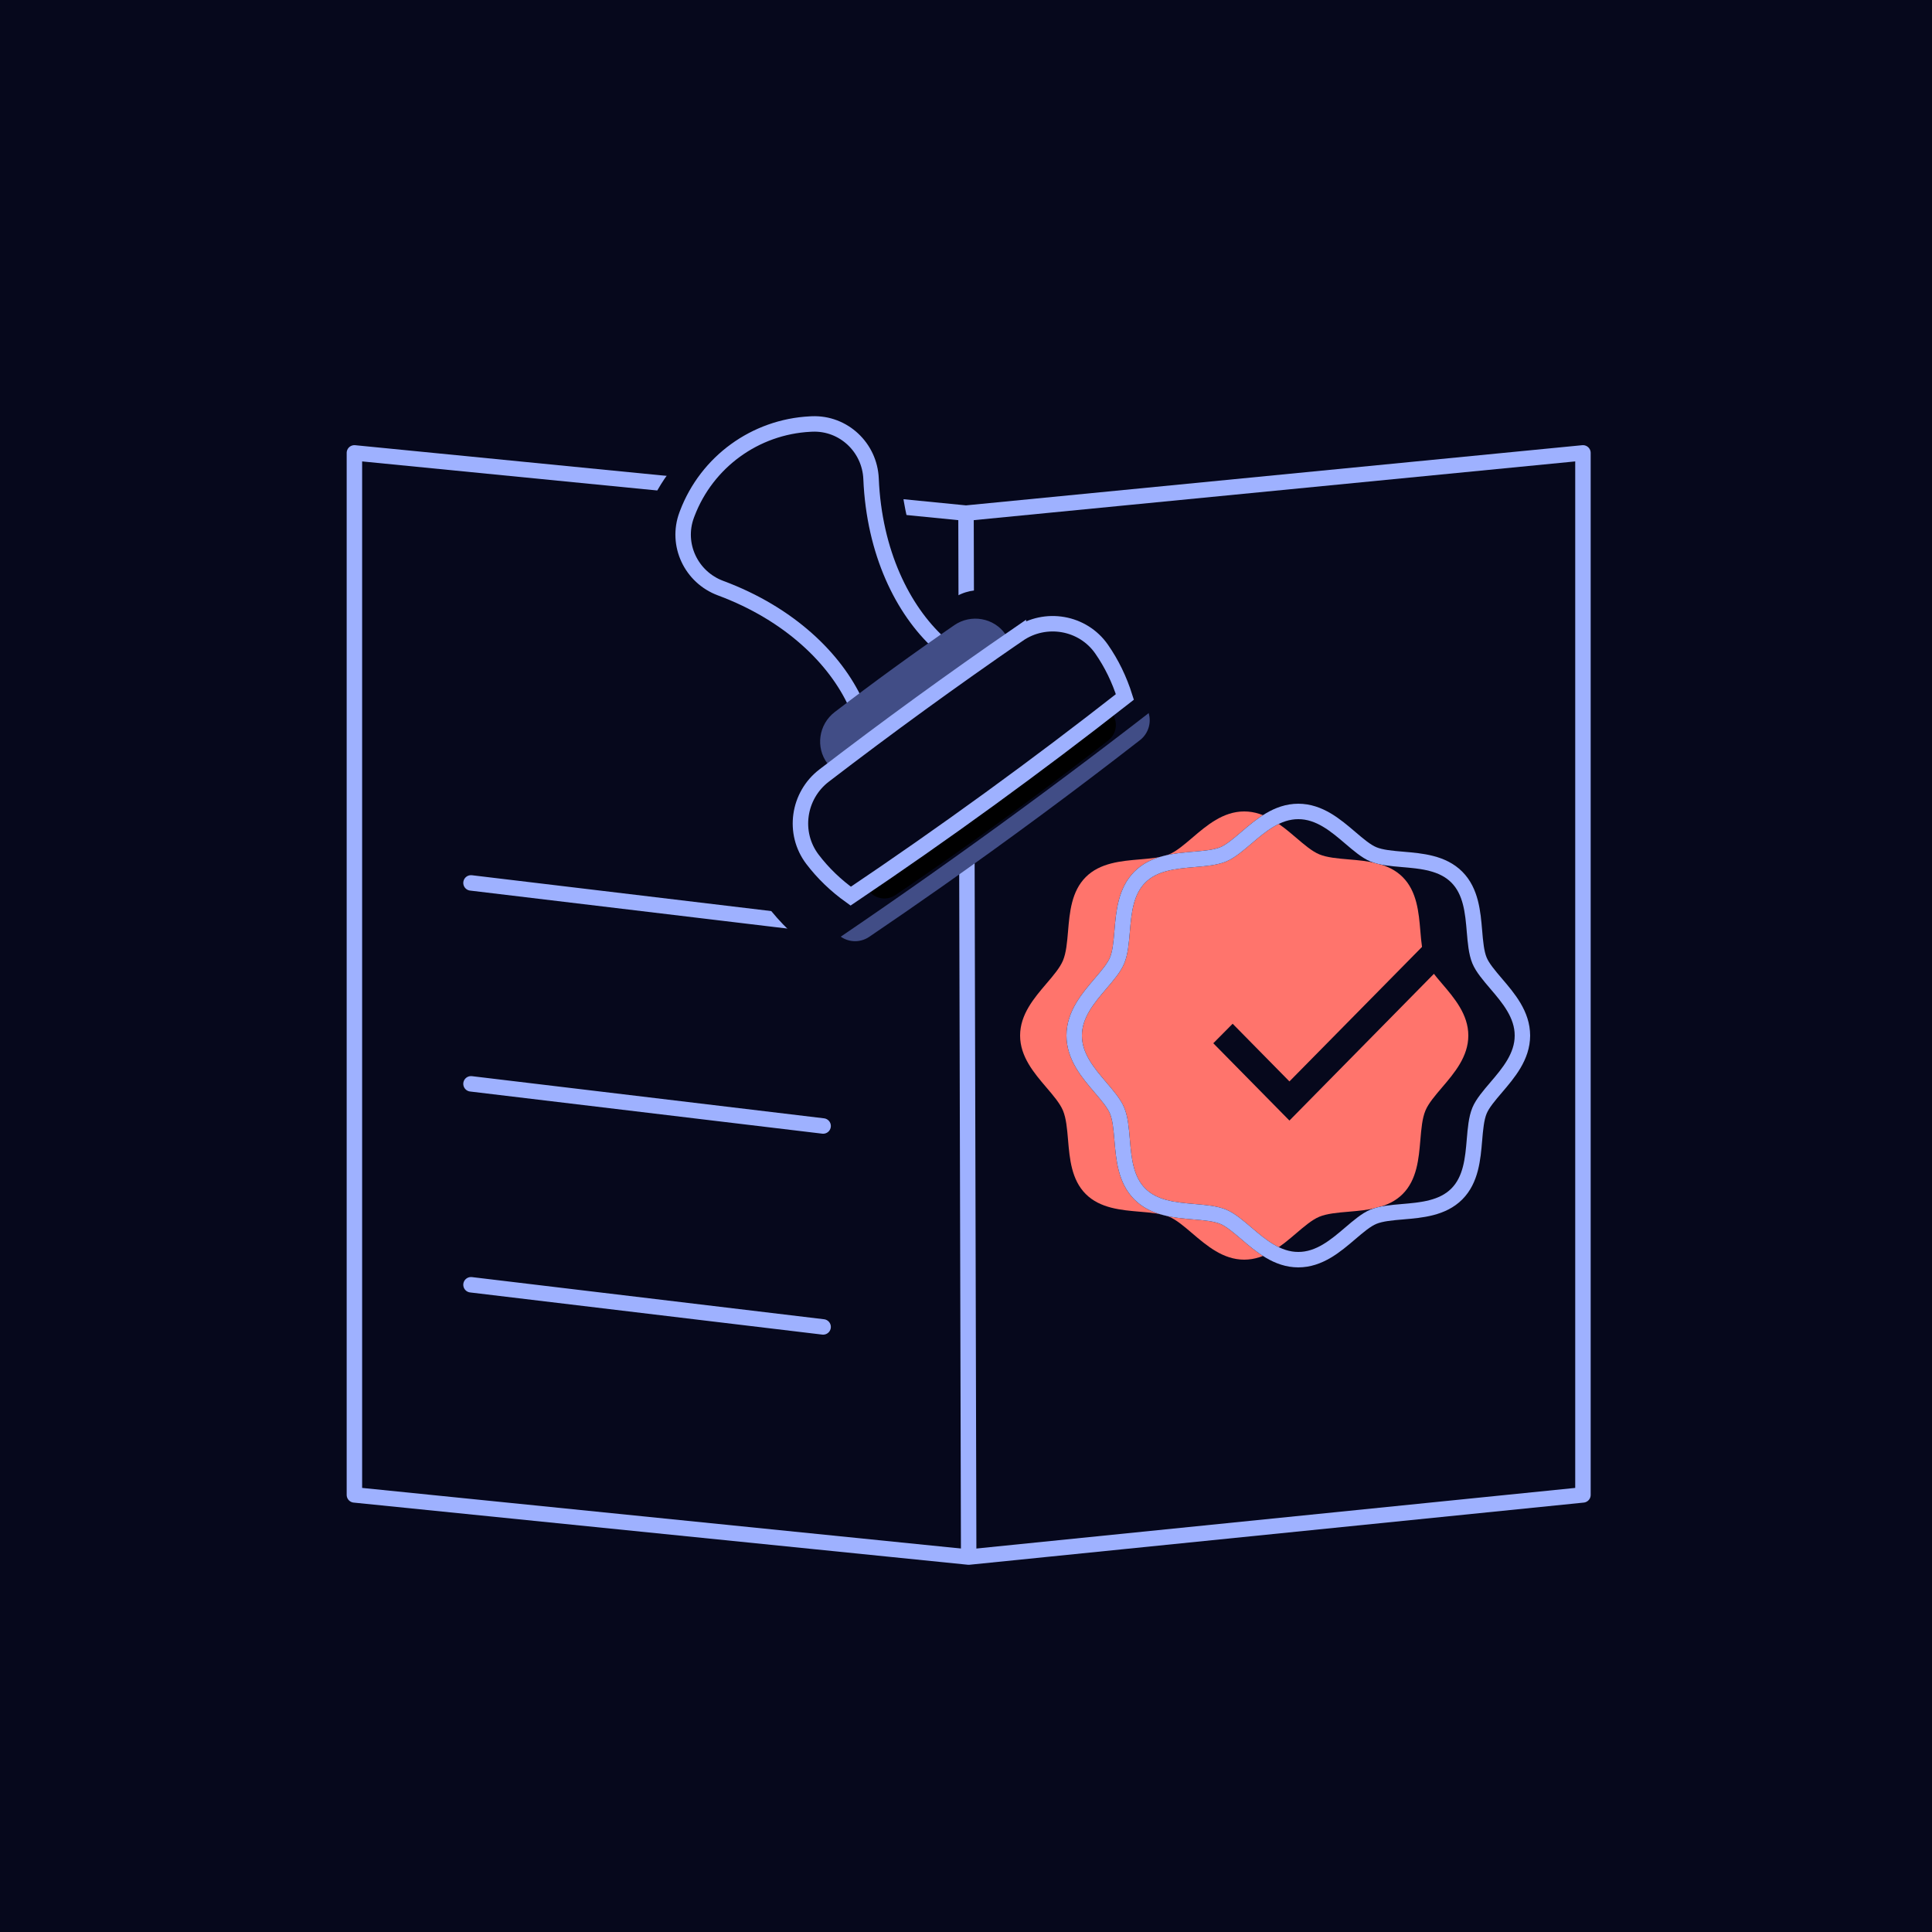<svg xmlns="http://www.w3.org/2000/svg" width="250" height="250" viewBox="0 0 250 250" style="background:#06081c">
    <g fill="none" fill-rule="evenodd">
        <g>
            <path fill="#06081C" d="M0 0H250V250H0z"/>
            <g>
                <g stroke="#9EB1FF" stroke-linecap="round" stroke-width="2">
                    <path d="M0 0L45.564 5.455M0 26L45.564 31.455M0 52L45.564 57.455" transform="translate(45.86 48.754) translate(15.088 65.494)"/>
                </g>
                <g stroke="#9EB1FF" stroke-width="2">
                    <path fill-rule="nonzero" stroke-linejoin="round" d="M0 134.836L0 0 79.14 7.796 158.973 0 158.973 134.836 79.487 142.88z" transform="translate(45.86 48.754) translate(0 9.85)"/>
                    <path d="M79.14 7.397L79.487 142.88" transform="translate(45.86 48.754) translate(0 9.85)"/>
                </g>
                <g fill-rule="nonzero">
                    <path fill="#FF746C" d="M54.6 22.286c-.906-1.062-1.763-2.065-2.15-2.998-.419-1.007-.534-2.372-.657-3.816-.204-2.404-.436-5.128-2.287-6.978-1.85-1.851-4.574-2.083-6.976-2.287-1.446-.123-2.81-.238-3.818-.656-.933-.388-1.936-1.245-2.998-2.15C33.846 1.806 31.73 0 29 0c-2.731 0-4.846 1.807-6.714 3.4-1.062.906-2.065 1.763-2.998 2.15-1.007.419-2.372.534-3.816.657-2.404.204-5.128.436-6.978 2.287-1.851 1.85-2.083 4.574-2.287 6.976-.123 1.446-.238 2.81-.656 3.818-.388.933-1.245 1.936-2.15 2.998C1.806 24.154 0 26.27 0 29c0 2.731 1.807 4.846 3.4 6.714.906 1.062 1.763 2.065 2.15 2.998.419 1.007.534 2.372.657 3.816.204 2.404.436 5.128 2.287 6.978 1.85 1.851 4.574 2.083 6.976 2.287 1.446.123 2.81.238 3.818.656.933.388 1.936 1.245 2.998 2.15C24.154 56.194 26.27 58 29 58c2.731 0 4.846-1.807 6.714-3.4 1.062-.906 2.065-1.763 2.998-2.15 1.007-.419 2.372-.534 3.816-.657 2.404-.204 5.128-.436 6.978-2.287 1.851-1.85 2.083-4.574 2.287-6.976.123-1.446.238-2.81.656-3.818.388-.933 1.245-1.936 2.15-2.998C56.194 33.846 58 31.73 58 29c0-2.731-1.807-4.846-3.4-6.714z" transform="translate(45.86 48.754) translate(86.14 56.246) matrix(-1 0 0 1 58 0)"/>
                    <path stroke="#000" stroke-width="2" d="M10.4 22.286c.906-1.062 1.763-2.065 2.15-2.998.419-1.007.534-2.372.657-3.816.204-2.404.436-5.128 2.287-6.978 1.85-1.851 4.574-2.083 6.976-2.287 1.446-.123 2.81-.238 3.818-.656.933-.388 1.936-1.245 2.998-2.15C31.154 1.806 33.27 0 36 0c2.731 0 4.846 1.807 6.714 3.4 1.062.906 2.065 1.763 2.998 2.15 1.007.419 2.372.534 3.816.657 2.404.204 5.128.436 6.978 2.287 1.851 1.85 2.083 4.574 2.287 6.976.123 1.446.238 2.81.656 3.818.388.933 1.245 1.936 2.15 2.998C63.194 24.154 65 26.27 65 29c0 2.731-1.807 4.846-3.4 6.714-.906 1.062-1.763 2.065-2.15 2.998-.419 1.007-.534 2.372-.657 3.816-.204 2.404-.436 5.128-2.287 6.978-1.85 1.851-4.574 2.083-6.976 2.287-1.446.123-2.81.238-3.818.656-.933.388-1.936 1.245-2.998 2.15C40.846 56.194 38.73 58 36 58c-2.731 0-4.846-1.807-6.714-3.4-1.062-.906-2.065-1.763-2.998-2.15-1.007-.419-2.372-.534-3.816-.657-2.404-.204-5.128-.436-6.978-2.287-1.851-1.85-2.083-4.574-2.287-6.976-.123-1.446-.238-2.81-.656-3.818-.388-.933-1.245-1.936-2.15-2.998C8.806 33.846 7 31.73 7 29c0-2.731 1.807-4.846 3.4-6.714z" transform="translate(45.86 48.754) translate(86.14 56.246)"/>
                    <path stroke="#9EB1FF" stroke-width="2" d="M10.4 22.286c.906-1.062 1.763-2.065 2.15-2.998.419-1.007.534-2.372.657-3.816.204-2.404.436-5.128 2.287-6.978 1.85-1.851 4.574-2.083 6.976-2.287 1.446-.123 2.81-.238 3.818-.656.933-.388 1.936-1.245 2.998-2.15C31.154 1.806 33.27 0 36 0c2.731 0 4.846 1.807 6.714 3.4 1.062.906 2.065 1.763 2.998 2.15 1.007.419 2.372.534 3.816.657 2.404.204 5.128.436 6.978 2.287 1.851 1.85 2.083 4.574 2.287 6.976.123 1.446.238 2.81.656 3.818.388.933 1.245 1.936 2.15 2.998C63.194 24.154 65 26.27 65 29c0 2.731-1.807 4.846-3.4 6.714-.906 1.062-1.763 2.065-2.15 2.998-.419 1.007-.534 2.372-.657 3.816-.204 2.404-.436 5.128-2.287 6.978-1.85 1.851-4.574 2.083-6.976 2.287-1.446.123-2.81.238-3.818.656-.933.388-1.936 1.245-2.998 2.15C40.846 56.194 38.73 58 36 58c-2.731 0-4.846-1.807-6.714-3.4-1.062-.906-2.065-1.763-2.998-2.15-1.007-.419-2.372-.534-3.816-.657-2.404-.204-5.128-.436-6.978-2.287-1.851-1.85-2.083-4.574-2.287-6.976-.123-1.446-.238-2.81-.656-3.818-.388-.933-1.245-1.936-2.15-2.998C8.806 33.846 7 31.73 7 29c0-2.731 1.807-4.846 3.4-6.714z" transform="translate(45.86 48.754) translate(86.14 56.246)"/>
                </g>
                <g fill="#06081C">
                    <path d="M9.852 18.935L2.503 11.472 0 13.996 9.852 24 31 2.523 28.515 0z" transform="translate(45.86 48.754) translate(111.14 72.246)"/>
                </g>
                <g fill-rule="nonzero">
                    <g>
                        <path fill="#06081C" d="M28.658 35.095c6.354-4.805 12.164-14.08 14.428-26.923.965-5.47 5.593-9.074 10.38-7.974.091.02.183.042.276.065 8.38 2.012 14.925 9.494 16.687 19.07.02.106.038.211.056.316.963 5.47-2.19 10.76-6.977 11.862C52.27 34.099 44.154 40.739 39.95 48l-8.172-3.803-3.12-9.102z" transform="translate(45.86 48.754) translate(29.545) rotate(-81 40.856 34.894)"/>
                        <path fill="#06081C" d="M48.071 40.864c-5.672-5.97-11.493-11.792-17.464-17.464-2.454-2.33-6.35-2.282-8.693.16-1.243 1.295-2.287 2.79-3.132 4.482 7.918 8.514 16.133 16.73 24.647 24.647 1.693-.845 3.187-1.89 4.482-3.132 2.443-2.342 2.49-6.24.16-8.693z" transform="translate(45.86 48.754) translate(29.545) rotate(-81 40.856 34.894)"/>
                        <path fill="#414D86" d="M41.686 64.96c-.914.877-1.898 1.68-2.955 2.413-.338.235-.683.464-1.035.683-1.243.774-2.857.605-3.925-.397-7.78-7.286-15.377-14.756-22.793-22.407-2.634-2.716-5.244-5.455-7.832-8.218-1-1.067-1.17-2.682-.397-3.925.908-1.454 1.939-2.784 3.096-3.99 3.23-3.367 8.6-3.434 11.984-.22 8.232 7.82 16.257 15.845 24.077 24.077 3.214 3.383 3.148 8.755-.22 11.984z" transform="translate(45.86 48.754) translate(29.545) rotate(-81 40.856 34.894)"/>
                        <path fill="#06081C" d="M48.185 51.714c-9.33-9.824-18.908-19.4-28.731-28.732-4.037-3.834-10.447-3.755-14.301.263C3.109 25.376 1.39 27.835 0 30.619c13.026 14.006 26.542 27.522 40.548 40.548 2.785-1.39 5.243-3.108 7.375-5.152 4.018-3.854 4.097-10.265.262-14.301z" transform="translate(45.86 48.754) translate(29.545) rotate(-81 40.856 34.894)"/>
                    </g>
                    <g>
                        <path fill="#06081C" stroke="#9EB1FF" stroke-width="2" d="M24.708 25.59c5.294-3.503 10.136-10.267 12.023-19.631.804-3.99 4.66-6.617 8.65-5.815l.23.047c6.982 1.468 12.437 6.923 13.905 13.906l.048.23c.801 3.99-1.826 7.846-5.815 8.65C44.384 24.864 37.621 29.706 34.118 35l-6.81-2.773-2.6-6.637z" transform="translate(45.86 48.754) translate(29.545) rotate(-81 39.808 27.715)"/>
                        <path fill="#414D86" d="M36.723 36.573c-4.391-4.623-8.898-9.13-13.521-13.52-1.9-1.805-4.916-1.768-6.73.123-.962 1.003-1.77 2.16-2.425 3.47 6.13 6.591 12.49 12.952 19.082 19.082 1.31-.655 2.467-1.463 3.47-2.425 1.89-1.814 1.928-4.83.124-6.73z" transform="translate(45.86 48.754) translate(29.545) rotate(-81 39.808 27.715)"/>
                        <path fill="#000" d="M31.323 56.466c-.718.688-1.491 1.319-2.322 1.895-.265.185-.536.365-.813.536-.977.609-2.244.476-3.084-.311-6.112-5.725-12.082-11.594-17.909-17.605-2.07-2.135-4.12-4.287-6.153-6.458-.786-.838-.92-2.107-.312-3.083.713-1.143 1.523-2.188 2.432-3.136 2.538-2.645 6.758-2.698 9.416-.173 6.468 6.145 12.773 12.45 18.918 18.918 2.525 2.658 2.473 6.88-.173 9.417z" transform="translate(45.86 48.754) translate(29.545) rotate(-81 39.808 27.715)"/>
                        <path fill="#06081C" stroke="#9EB1FF" stroke-width="2" d="M36.848 44.957c-7.136-7.512-14.46-14.836-21.972-21.971-3.086-2.932-7.989-2.872-10.936.2-1.563 1.63-2.876 3.51-3.94 5.64 9.961 10.71 20.297 21.046 31.008 31.007 2.13-1.063 4.009-2.377 5.639-3.94 3.072-2.947 3.133-7.85.2-10.936h0z" transform="translate(45.86 48.754) translate(29.545) rotate(-81 39.808 27.715)"/>
                    </g>
                </g>
            </g>
        </g>
    </g>
</svg>
